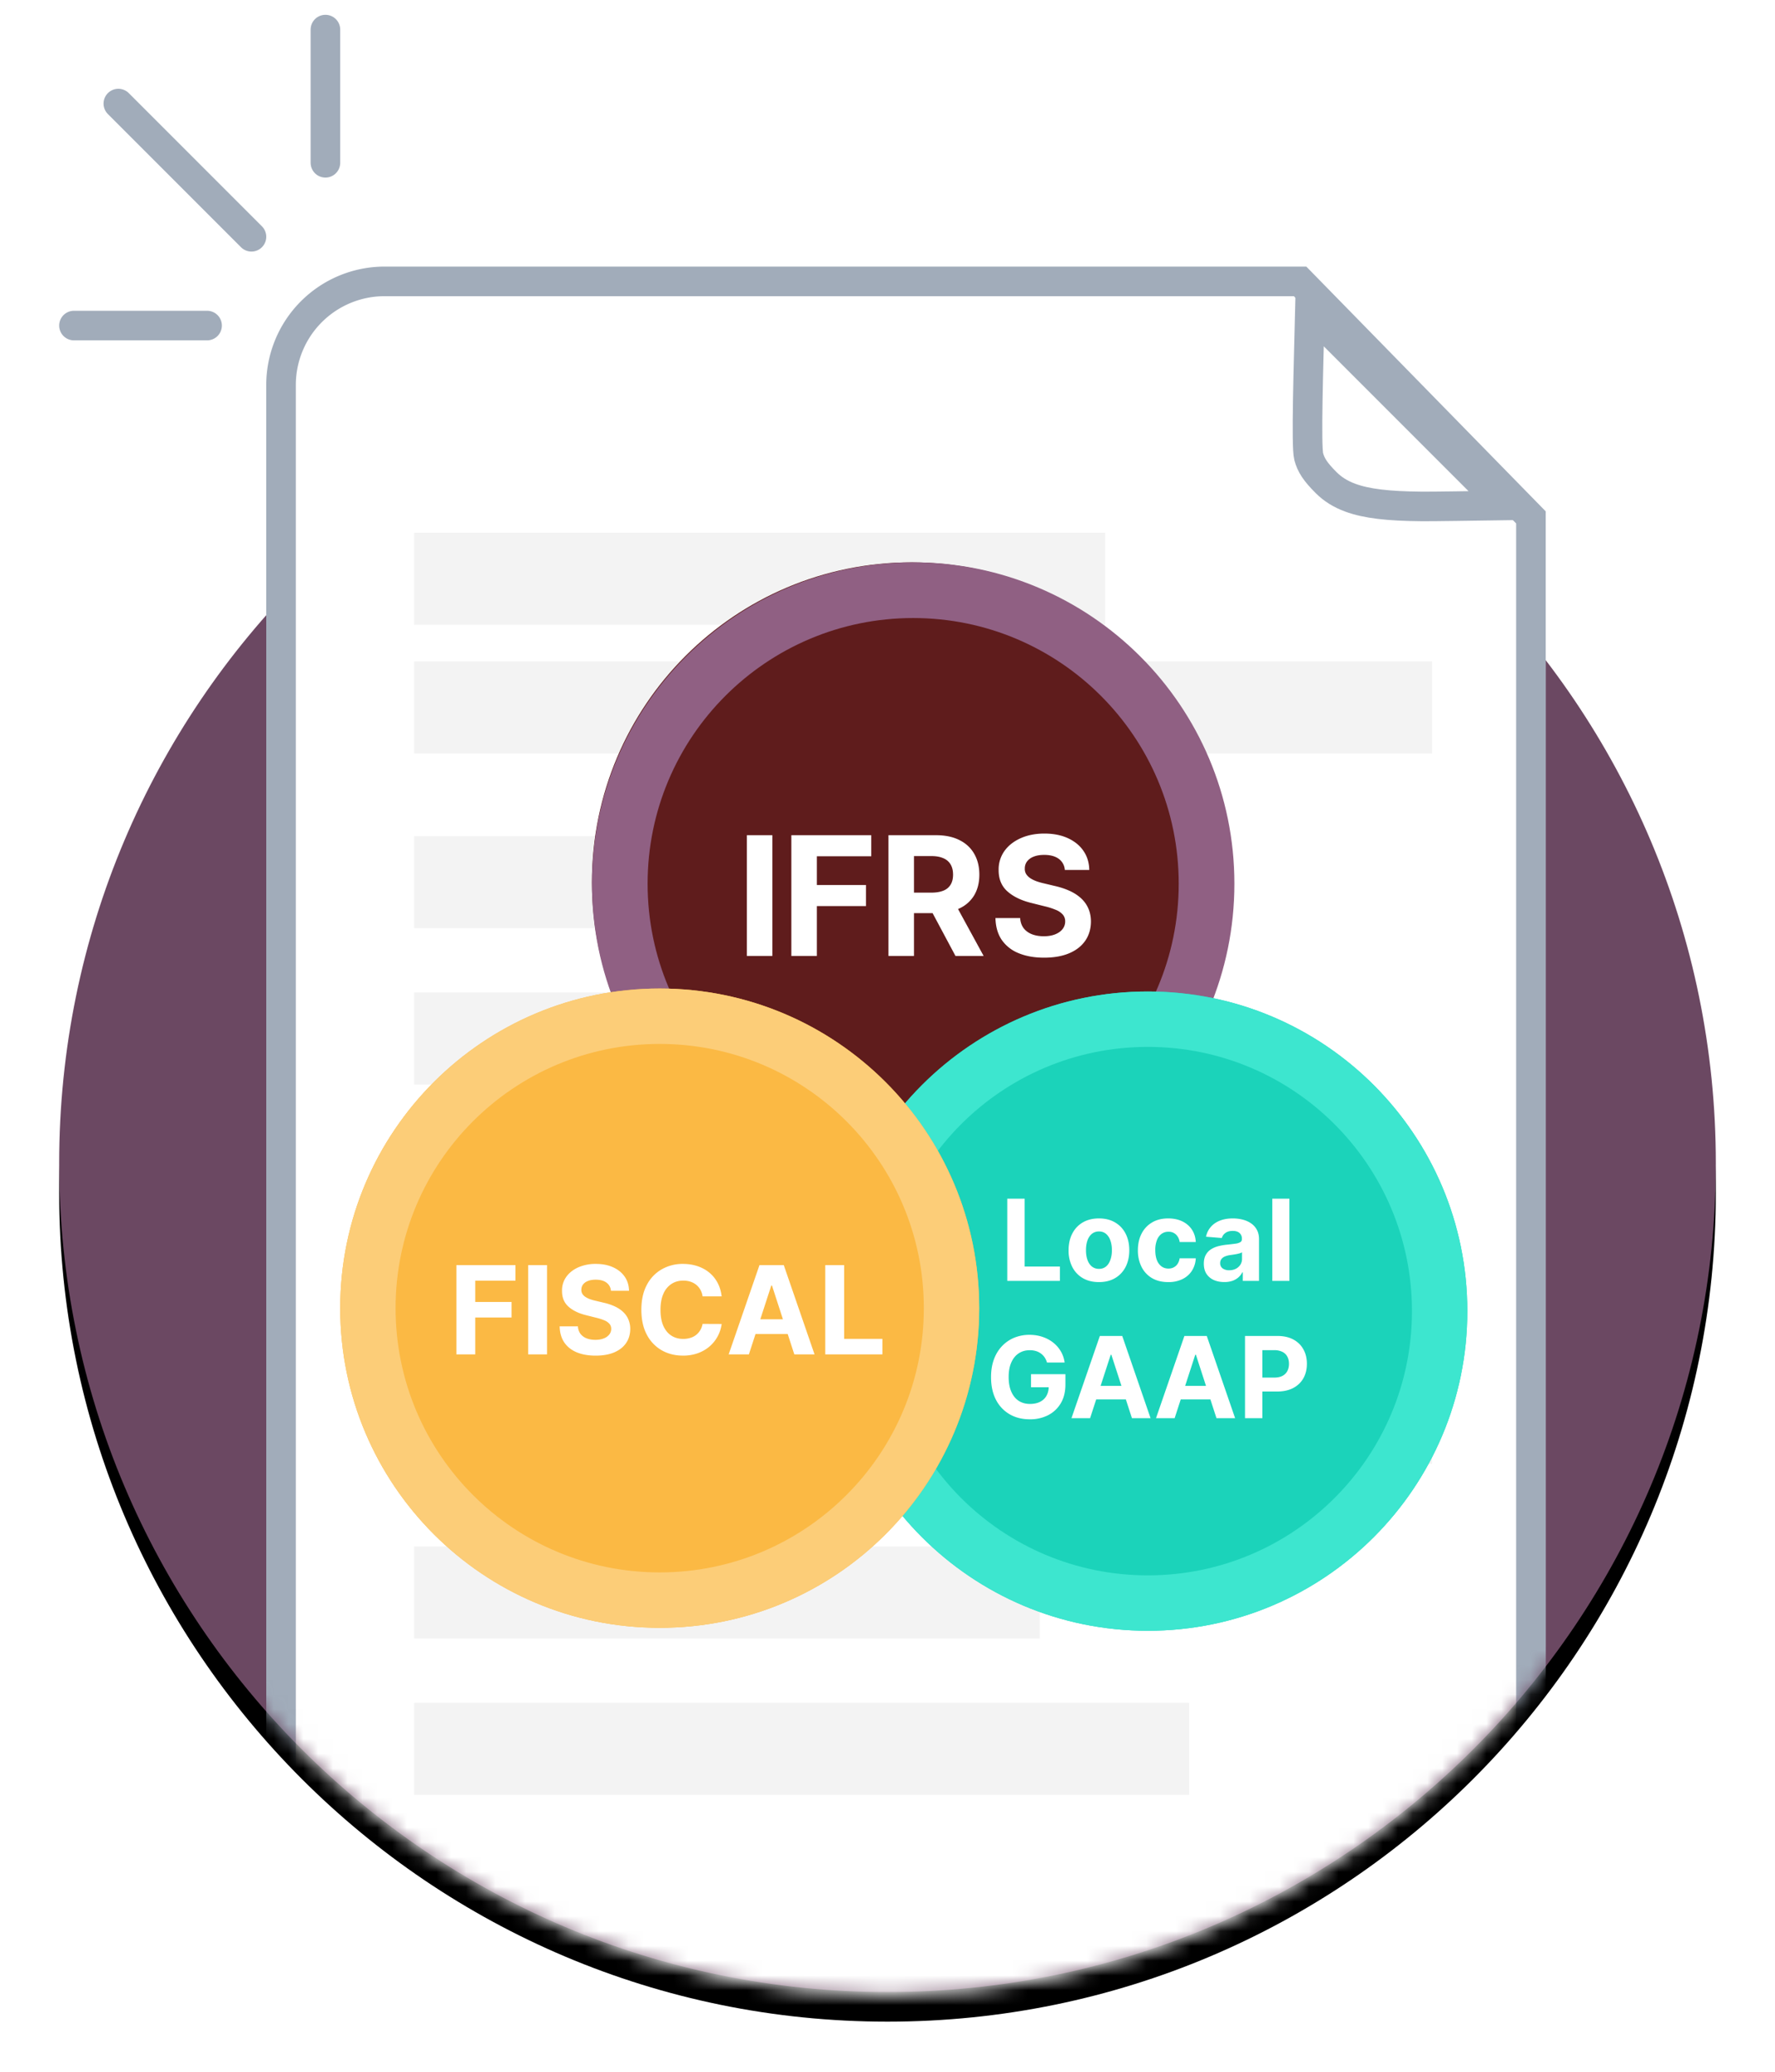 <svg xmlns="http://www.w3.org/2000/svg" width="120" height="140" viewBox="0 0 120 140" fill="none">
  <g clip-path="url(#a)">
    <g filter="url(#b)">
      <path fill="#000" d="M60 134.614c30.928 0 56-25.072 56-56s-25.072-56-56-56-56 25.072-56 56 25.072 56 56 56Z"/>
    </g>
    <path fill="url(#c)" d="M60 134.614c30.928 0 56-25.072 56-56s-25.072-56-56-56-56 25.072-56 56 25.072 56 56 56Z"/>
    <mask id="d" width="112" height="123" x="4" y="12" maskUnits="userSpaceOnUse" style="mask-type:luminance">
      <path fill="#fff" d="M60 134.807c30.928 0 56-25.135 56-56.14V12H4v66.667c0 31.005 25.072 56.14 56 56.14Z"/>
    </mask>
    <g mask="url(#d)">
      <path fill="#fff" d="M26 18.015h62.315L104.5 34.556v92.274c0 9.388-7.611 17-17 17H35c-9.389 0-17-7.612-17-17V26.015a8 8 0 0 1 8-8Z"/>
      <path stroke="#A1ACBA" stroke-width="2" d="M103.5 34.964 87.894 19.015H26a7 7 0 0 0-7 7V126.83c0 8.836 7.163 16 16 16h52.5c8.837 0 16-7.164 16-16V34.964Z" clip-rule="evenodd"/>
    </g>
    <mask id="e" width="112" height="123" x="4" y="12" maskUnits="userSpaceOnUse" style="mask-type:luminance">
      <path fill="#fff" d="M60 134.807c30.928 0 56-25.135 56-56.14V12H4v66.667c0 31.005 25.072 56.14 56 56.14Z"/>
    </mask>
    <g mask="url(#e)">
      <path stroke="#A1ACBA" stroke-width="2" d="M88.555 21.049c-.087 3.598-.266 9.089-.078 9.804.154.584.456 1.04 1.174 1.758.447.448.977.777 1.634 1.02 1.1.404 2.55.572 4.837.592.752.007 3.422-.037 5.54-.067L88.555 21.049Z" clip-rule="evenodd"/>
    </g>
    <path stroke="#A1ACBA" stroke-linecap="round" stroke-width="2" d="M17 16 8 7m14 4V2M5 22h9"/>
    <path fill="#000" fill-opacity=".05" d="M74.716 36H28v6.214h46.716V36ZM28 84h46.716v6.214H28V84ZM28 92.7h68.812v6.214H28V92.7ZM70.297 104.506H28v6.214h42.297v-6.214ZM28 115.07h52.398v6.214H28v-6.214ZM28 44.7h68.812v6.214H28V44.7ZM70.297 56.506H28v6.214h42.297v-6.214ZM28 67.07h52.398v6.214H28V67.07Z"/>
    <path fill="#5f1c1c" d="M83.218 59.6c0 11.93-9.67 21.6-21.6 21.6-11.93 0-21.6-9.67-21.6-21.6 0-11.93 9.67-21.6 21.6-21.6 11.93 0 21.6 9.67 21.6 21.6Z"/>
    <path fill="#906083" fill-rule="evenodd" d="M61.735 77.67c9.915 0 17.953-8.038 17.953-17.953S71.65 41.764 61.735 41.764s-17.953 8.038-17.953 17.953S51.82 77.67 61.735 77.67Zm0 3.764c11.994 0 21.717-9.723 21.717-21.717C83.452 47.723 73.729 38 61.735 38c-11.994 0-21.717 9.723-21.717 21.717 0 11.994 9.723 21.717 21.717 21.717Z" clip-rule="evenodd"/>
    <path fill="#fff" d="M71.988 58.786a1.008 1.008 0 0 0-.41-.75c-.242-.177-.57-.266-.984-.266-.282 0-.52.04-.714.12a1.004 1.004 0 0 0-.446.322.777.777 0 0 0-.151.47.672.672 0 0 0 .091.383c.07.108.164.203.283.282.12.078.258.145.415.204a4.3 4.3 0 0 0 .502.143l.733.175c.356.08.682.186.98.32.297.132.555.295.773.49.218.193.386.421.506.684.122.263.184.565.187.905-.003.5-.13.932-.382 1.299-.25.364-.611.647-1.084.848-.47.2-1.037.3-1.701.3-.66 0-1.233-.102-1.722-.304a2.52 2.52 0 0 1-1.14-.896c-.27-.398-.412-.891-.425-1.478h1.669c.019.273.097.502.235.685.14.18.328.317.562.41.236.09.503.136.8.136.293 0 .547-.043.762-.127.217-.085.386-.204.506-.355a.819.819 0 0 0 .179-.522.678.678 0 0 0-.163-.462 1.24 1.24 0 0 0-.47-.319 4.793 4.793 0 0 0-.754-.24l-.888-.222c-.688-.168-1.231-.43-1.63-.785-.398-.356-.596-.835-.593-1.438a2.138 2.138 0 0 1 .394-1.295c.268-.37.636-.658 1.104-.865.467-.207.998-.31 1.594-.31.605 0 1.134.103 1.585.31.454.207.808.495 1.06.865.252.369.382.797.39 1.283h-1.653ZM53.5 64.599v-8.16h5.403v1.422h-3.678v1.945h3.32v1.422h-3.32v3.37H53.5ZM60.065 64.599v-8.16h3.22c.616 0 1.142.11 1.578.33.438.218.771.528 1 .929.23.398.346.867.346 1.406 0 .542-.117 1.008-.35 1.399a2.274 2.274 0 0 1-1.016.892c-.441.207-.975.311-1.602.311h-2.156V60.32h1.877c.33 0 .603-.046.82-.136a.975.975 0 0 0 .487-.406c.109-.18.163-.405.163-.674 0-.27-.054-.499-.163-.685a1.001 1.001 0 0 0-.49-.422c-.218-.099-.493-.148-.825-.148h-1.163v6.75h-1.726Zm4.407-3.714L66.5 64.6h-1.904l-1.985-3.714h1.861ZM52.216 56.439v8.16h-1.725v-8.16h1.725Z"/>
    <path fill="#1BD3BA" d="M99.2 88.6c0 11.929-9.67 21.6-21.6 21.6-11.93 0-21.6-9.671-21.6-21.6C56 76.67 65.67 67 77.6 67c11.93 0 21.6 9.67 21.6 21.6Z"/>
    <path fill="#3DE6CF" fill-rule="evenodd" d="M77.6 106.456c9.862 0 17.856-7.994 17.856-17.856 0-9.862-7.994-17.856-17.856-17.856-9.862 0-17.856 7.994-17.856 17.856 0 9.862 7.994 17.856 17.856 17.856Zm0 3.744c11.93 0 21.6-9.671 21.6-21.6 0-11.93-9.67-21.6-21.6-21.6C65.67 67 56 76.67 56 88.6c0 11.929 9.67 21.6 21.6 21.6Z" clip-rule="evenodd"/>
    <path fill="#fff" d="M84.17 95.835v-5.557h2.192c.421 0 .78.08 1.077.241.297.16.523.381.678.665.158.282.236.608.236.977s-.08.694-.238.977c-.16.282-.39.501-.692.659-.3.157-.664.236-1.091.236h-1.397v-.942h1.207c.226 0 .413-.038.559-.116a.773.773 0 0 0 .331-.328c.074-.142.111-.303.111-.486 0-.185-.037-.346-.111-.483a.742.742 0 0 0-.331-.323 1.209 1.209 0 0 0-.564-.117h-.793v4.597H84.17ZM79.412 95.835h-1.26l1.92-5.557h1.513l1.916 5.557h-1.26l-1.391-4.287h-.044l-1.394 4.287Zm-.079-2.185h2.974v.917h-2.974v-.917ZM73.696 95.835h-1.259l1.919-5.557h1.514l1.915 5.557h-1.259l-1.392-4.287h-.043l-1.395 4.287Zm-.078-2.185h2.973v.917h-2.973v-.917ZM70.782 92.074a1.219 1.219 0 0 0-.16-.35 1.084 1.084 0 0 0-.589-.426 1.421 1.421 0 0 0-.415-.057c-.284 0-.533.07-.749.212-.213.14-.38.346-.499.616-.12.267-.179.595-.179.982s.059.716.177.987c.117.272.284.479.499.622.215.14.47.211.762.211.266 0 .493-.047.681-.14.19-.097.335-.231.434-.405a1.2 1.2 0 0 0 .152-.616l.239.035h-1.433v-.884h2.326v.7c0 .488-.103.908-.31 1.259-.206.349-.49.618-.852.808a2.655 2.655 0 0 1-1.242.282c-.521 0-.979-.114-1.373-.344a2.392 2.392 0 0 1-.923-.985c-.219-.427-.328-.933-.328-1.52 0-.45.065-.851.195-1.204.132-.355.317-.655.554-.9a2.39 2.39 0 0 1 .827-.563 2.682 2.682 0 0 1 1.023-.192c.315 0 .608.046.88.138.27.09.511.22.721.385.212.167.385.365.518.595.134.228.22.479.258.754h-1.194ZM87.17 81v5.557h-1.157V81h1.156ZM82.77 86.635c-.266 0-.503-.046-.711-.138a1.145 1.145 0 0 1-.494-.415c-.12-.185-.18-.414-.18-.69 0-.23.043-.425.128-.583.085-.157.201-.284.347-.38.147-.095.314-.168.5-.216a3.81 3.81 0 0 1 .591-.104c.243-.025.438-.048.586-.07a.829.829 0 0 0 .323-.103.226.226 0 0 0 .1-.201v-.016a.5.5 0 0 0-.162-.4c-.107-.093-.259-.14-.456-.14-.208 0-.373.046-.496.138a.637.637 0 0 0-.245.342l-1.069-.087c.055-.253.161-.472.32-.656.16-.187.365-.33.616-.43.254-.1.547-.151.88-.151.231 0 .453.027.664.081.214.055.403.139.567.253.167.114.298.26.394.44.096.177.144.389.144.637v2.81H84.02v-.577h-.032c-.067.13-.157.245-.269.344a1.241 1.241 0 0 1-.404.231 1.67 1.67 0 0 1-.546.081Zm.33-.797c.17 0 .32-.034.45-.1a.797.797 0 0 0 .308-.277.713.713 0 0 0 .11-.394v-.442a.621.621 0 0 1-.148.065 2.722 2.722 0 0 1-.21.052c-.077.014-.155.028-.233.04l-.211.03c-.136.02-.254.052-.356.095a.568.568 0 0 0-.236.177.43.43 0 0 0-.084.27.42.42 0 0 0 .171.362.746.746 0 0 0 .44.122ZM78.98 86.638c-.427 0-.794-.09-1.102-.271a1.834 1.834 0 0 1-.705-.76 2.456 2.456 0 0 1-.245-1.118c0-.427.083-.801.247-1.123.167-.324.403-.576.709-.757.305-.183.669-.274 1.09-.274.364 0 .682.066.955.198.273.132.49.317.649.556.159.239.247.52.263.841h-1.09a.842.842 0 0 0-.245-.502.699.699 0 0 0-.513-.192.776.776 0 0 0-.47.146.933.933 0 0 0-.308.42 1.797 1.797 0 0 0-.112.671c0 .266.037.492.109.678a.941.941 0 0 0 .312.426c.134.098.29.147.47.147.131 0 .25-.027.355-.082a.686.686 0 0 0 .263-.236.903.903 0 0 0 .138-.377h1.091a1.709 1.709 0 0 1-.26.841c-.154.24-.367.429-.638.565a2.131 2.131 0 0 1-.963.203ZM74.294 86.638c-.421 0-.786-.09-1.093-.269a1.838 1.838 0 0 1-.709-.754 2.43 2.43 0 0 1-.25-1.126c0-.43.084-.806.25-1.129.167-.323.403-.575.709-.754.307-.18.672-.271 1.093-.271.421 0 .785.09 1.09.271.308.18.545.43.712.755.166.322.25.698.25 1.128 0 .427-.084.802-.25 1.126a1.832 1.832 0 0 1-.711.755c-.306.179-.67.268-1.091.268Zm.005-.895a.718.718 0 0 0 .48-.163c.129-.11.226-.26.29-.45.068-.19.101-.406.101-.649 0-.242-.033-.458-.1-.648a1.01 1.01 0 0 0-.29-.45.711.711 0 0 0-.48-.166.736.736 0 0 0-.489.165c-.13.11-.229.26-.296.45-.065.19-.097.407-.097.65 0 .242.032.458.097.648.067.19.166.34.296.45a.744.744 0 0 0 .488.163ZM68.097 86.557V81h1.175v4.588h2.383v.969h-3.558Z"/>
    <path fill="#FBB944" d="M66.2 88.4c0 11.929-9.67 21.6-21.6 21.6-11.93 0-21.6-9.671-21.6-21.6 0-11.93 9.67-21.6 21.6-21.6 11.93 0 21.6 9.67 21.6 21.6Z"/>
    <path fill="#FCCD78" fill-rule="evenodd" d="M44.6 106.256c9.862 0 17.856-7.994 17.856-17.856 0-9.862-7.994-17.856-17.856-17.856-9.862 0-17.856 7.994-17.856 17.856 0 9.862 7.994 17.856 17.856 17.856Zm0 3.744c11.93 0 21.6-9.671 21.6-21.6 0-11.93-9.67-21.6-21.6-21.6-11.93 0-21.6 9.67-21.6 21.6 0 11.929 9.67 21.6 21.6 21.6Z" clip-rule="evenodd"/>
    <path fill="#fff" d="M55.793 91.523v-6.031h1.276v4.98h2.586v1.052h-3.862ZM50.629 91.523h-1.367l2.082-6.031h1.644l2.08 6.031H53.7L52.19 86.87h-.047l-1.514 4.653Zm-.086-2.37h3.228v.995h-3.228v-.995ZM48.788 87.603h-1.29a1.263 1.263 0 0 0-.145-.444 1.133 1.133 0 0 0-.28-.336 1.232 1.232 0 0 0-.394-.212 1.512 1.512 0 0 0-.48-.074c-.312 0-.584.078-.816.233a1.487 1.487 0 0 0-.539.671c-.128.293-.191.648-.191 1.066 0 .43.063.792.191 1.084.13.293.31.514.542.663.232.15.5.224.804.224.17 0 .329-.023.474-.068a1.137 1.137 0 0 0 .674-.518 1.25 1.25 0 0 0 .16-.43l1.29.006a2.41 2.41 0 0 1-.783 1.487c-.222.2-.488.36-.796.477a2.921 2.921 0 0 1-1.04.174c-.538 0-1.019-.122-1.443-.365a2.594 2.594 0 0 1-1.001-1.058c-.244-.461-.365-1.02-.365-1.676 0-.657.123-1.217.37-1.678a2.586 2.586 0 0 1 1.008-1.055 2.823 2.823 0 0 1 1.431-.365c.35 0 .674.05.972.147.3.099.567.242.799.43.231.187.42.416.565.687.147.27.242.58.283.93ZM41.303 87.226a.745.745 0 0 0-.303-.553c-.179-.132-.421-.198-.728-.198-.208 0-.384.03-.527.089a.742.742 0 0 0-.33.238.574.574 0 0 0-.112.348.497.497 0 0 0 .068.282c.051.081.12.15.21.21.087.056.19.107.305.15.116.041.24.076.371.106l.542.13c.264.058.505.137.725.235.22.098.41.219.571.362.161.144.286.313.374.507a1.6 1.6 0 0 1 .139.668c-.002.37-.096.69-.283.96-.184.27-.452.479-.801.628-.348.147-.767.22-1.258.22-.487 0-.91-.074-1.272-.223-.36-.15-.64-.37-.842-.663-.2-.294-.306-.658-.316-1.092h1.235a.927.927 0 0 0 .173.506.967.967 0 0 0 .416.304c.174.066.372.1.592.1.216 0 .403-.032.562-.095a.862.862 0 0 0 .374-.262.605.605 0 0 0 .133-.385c0-.136-.04-.25-.121-.342a.915.915 0 0 0-.348-.236 3.534 3.534 0 0 0-.556-.176l-.657-.165c-.509-.124-.91-.318-1.205-.58-.294-.264-.44-.618-.438-1.064a1.58 1.58 0 0 1 .291-.957c.198-.273.47-.486.816-.64a2.88 2.88 0 0 1 1.178-.229c.448 0 .839.077 1.172.23.336.153.597.366.784.639.186.273.282.589.288.948h-1.222ZM36.982 85.492v6.031h-1.276v-6.031h1.276ZM30.855 91.523v-6.031h3.993v1.05H32.13v1.438h2.453v1.052H32.13v2.492h-1.275Z"/>
  </g>
  <defs>
    <linearGradient id="c" x1="10227.8" x2="2883.18" y1="11222.6" y2="22.613" gradientUnits="userSpaceOnUse">
      <stop stop-color="#ad1414"/>
      <stop offset="1" stop-color="#6B4862"/>
    </linearGradient>
    <clipPath id="a">
      <path fill="#fff" d="M0 0h120v140H0z"/>
    </clipPath>
    <filter id="b" width="120" height="120" x="0" y="20.614" color-interpolation-filters="sRGB" filterUnits="userSpaceOnUse">
      <feFlood flood-opacity="0" result="BackgroundImageFix"/>
      <feColorMatrix in="SourceAlpha" result="hardAlpha" values="0 0 0 0 0 0 0 0 0 0 0 0 0 0 0 0 0 0 127 0"/>
      <feOffset dy="2"/>
      <feGaussianBlur stdDeviation="2"/>
      <feColorMatrix values="0 0 0 0 0 0 0 0 0 0 0 0 0 0 0 0 0 0 0.106 0"/>
      <feBlend in2="BackgroundImageFix" result="effect1_dropShadow_7_114"/>
      <feBlend in="SourceGraphic" in2="effect1_dropShadow_7_114" result="shape"/>
    </filter>
  </defs>
</svg>
